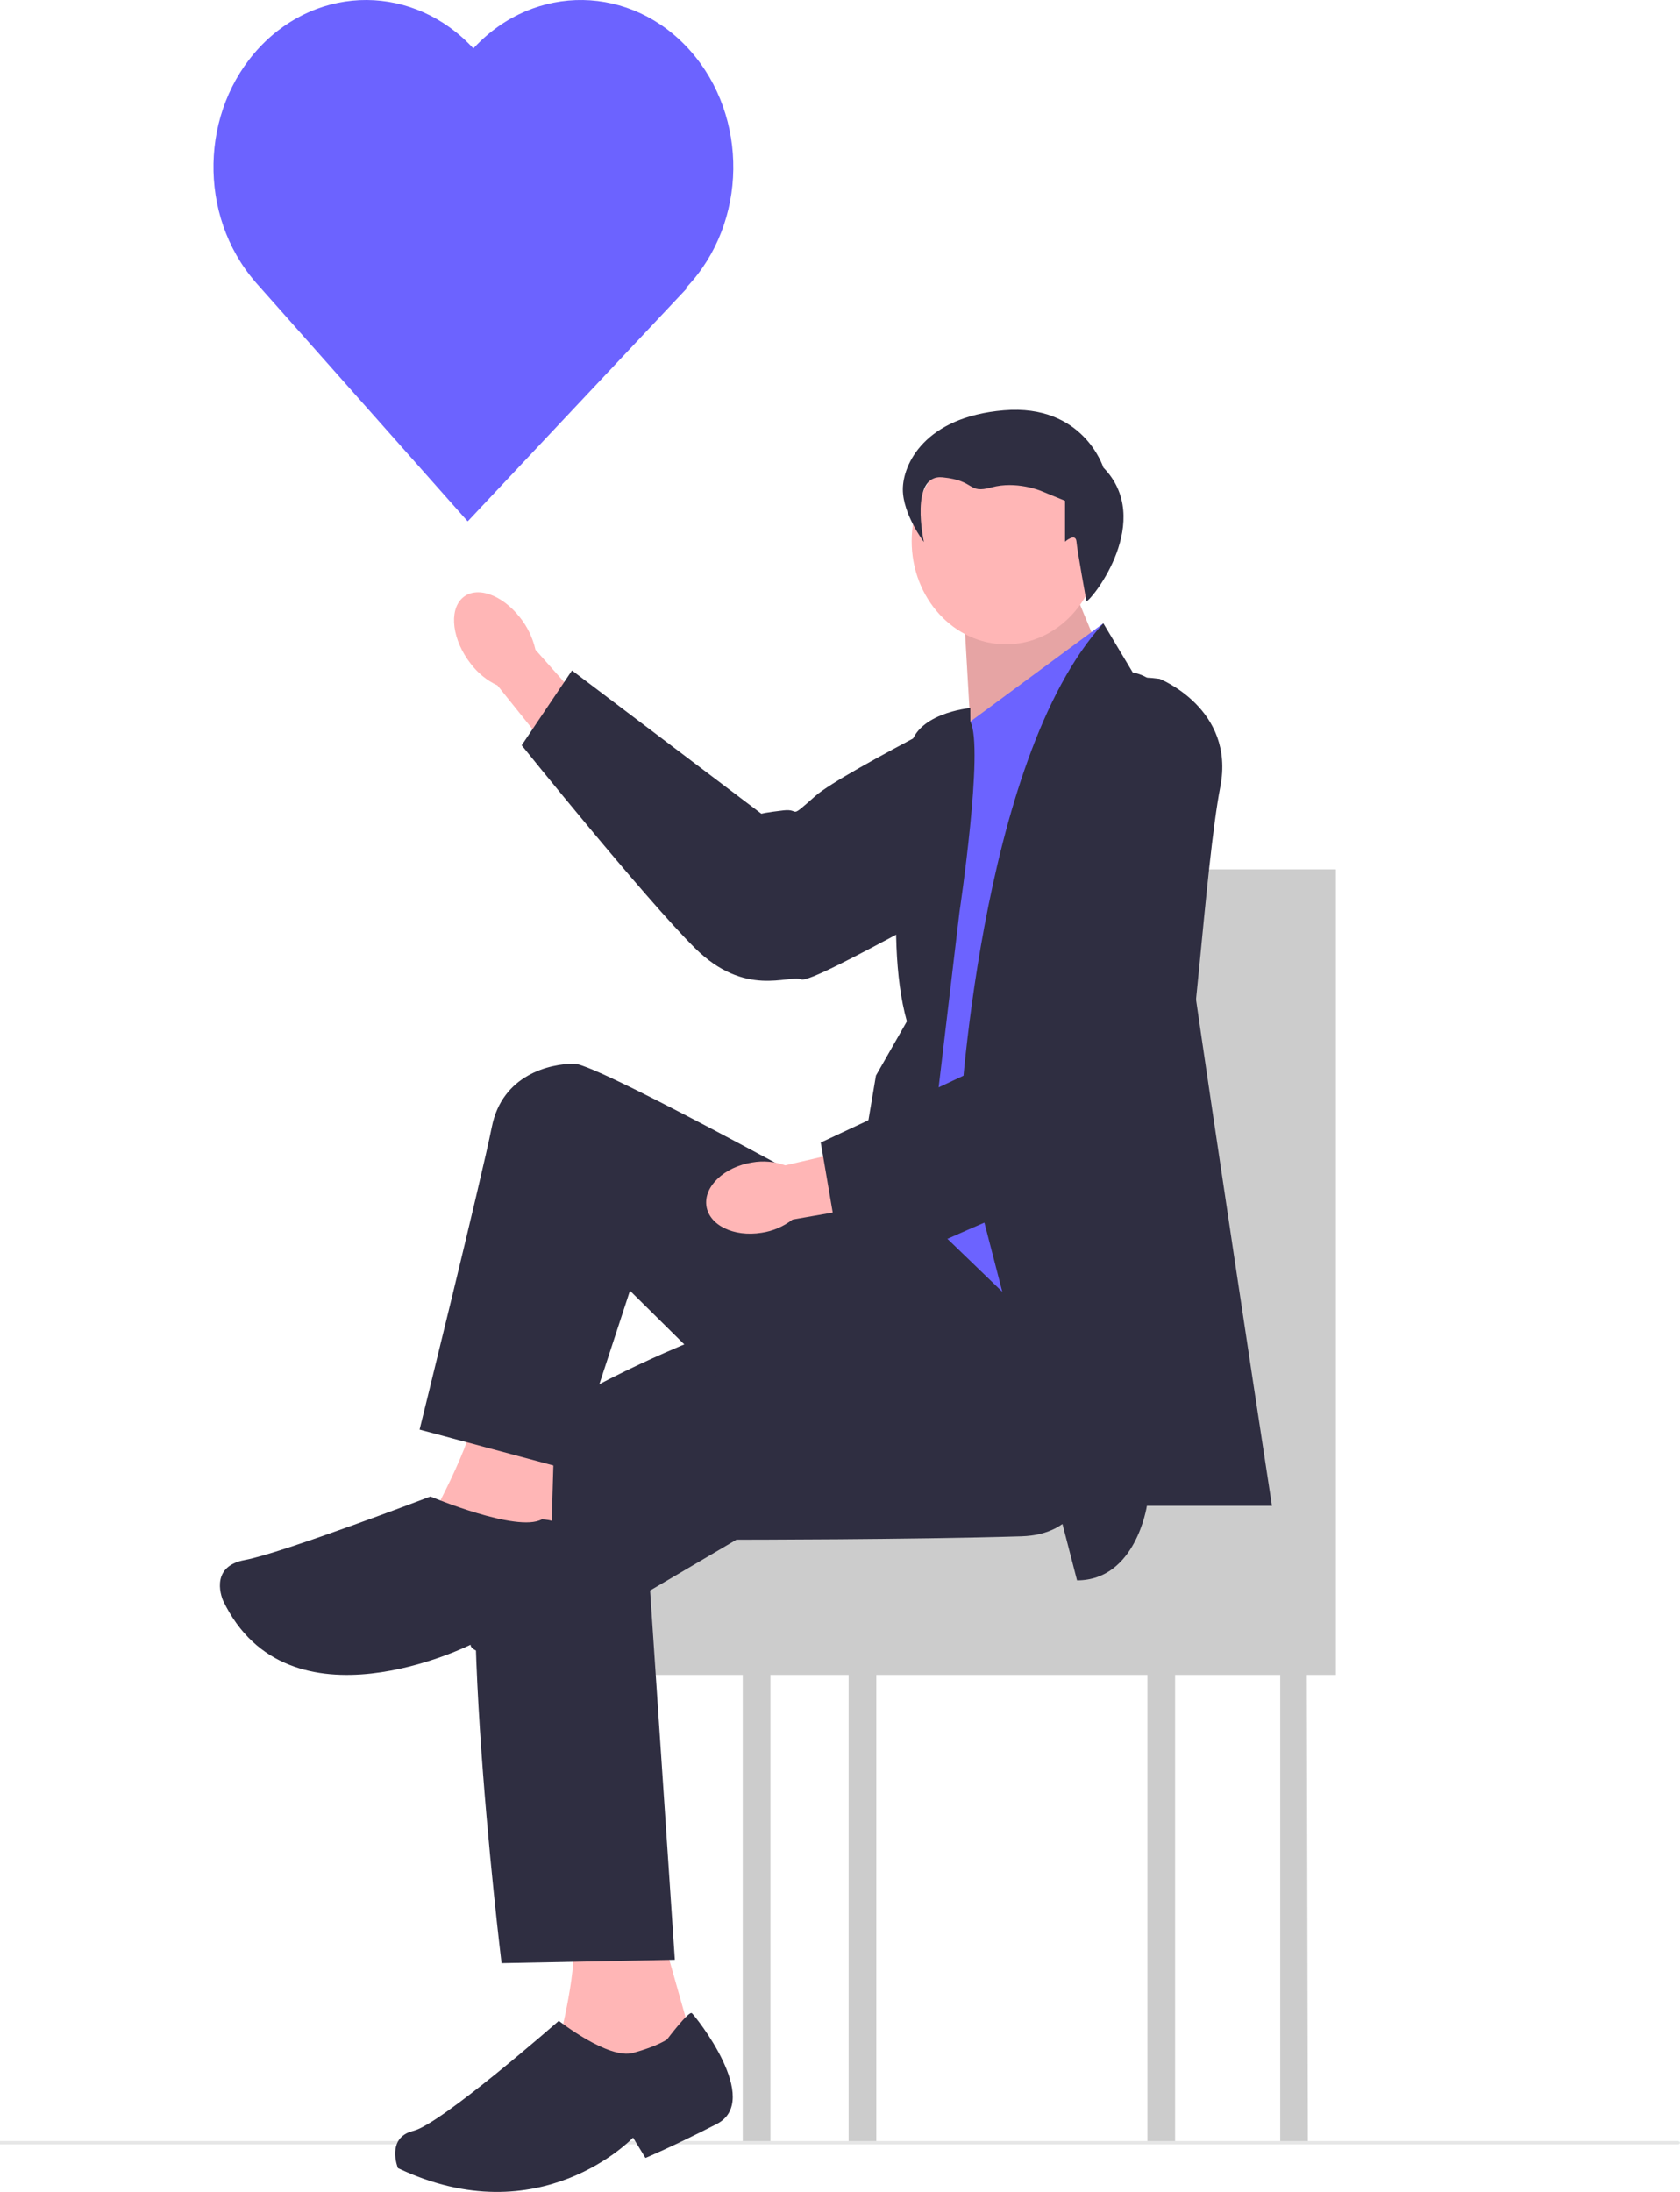 <svg width="525" height="685" viewBox="0 0 525 685" fill="none" xmlns="http://www.w3.org/2000/svg">
<path d="M359.4 271.684V303.773C355.749 311.506 352.167 321.557 348.661 334.144C348.661 334.144 354.033 353.782 359.4 377.511V445.383H225.332L216.019 459.847H190.493V523.42H232.112V669.748H240.758V523.42H265.198V669.748H273.844V523.42H358.572V669.748H367.218V523.42H400.071V669.748H408.717L408.372 523.42H417.46V271.684H359.4Z" fill="#CCCCCC"/>
<path d="M525 669.612C525 669.905 524.661 670.142 524.244 670.142H0V669.083H524.244C524.661 669.083 525 669.32 525 669.612Z" fill="#E6E6E6"/>
<path d="M162.499 192.972C156.777 185.651 148.689 182.95 144.435 186.939C140.181 190.927 141.371 200.093 147.097 207.416C149.347 210.375 152.212 212.701 155.451 214.2L180.055 244.883L192.958 231.934L167.334 203.06C166.481 199.323 164.823 195.864 162.499 192.972Z" fill="#FFB6B6"/>
<path d="M347.167 230.388C347.167 230.388 352.548 257.359 331.19 265.959C309.831 274.559 254.482 307.58 250.385 306.067C246.288 304.554 232.885 311.941 217.065 296.181C201.245 280.422 163.026 232.909 163.026 232.909L178.747 209.53L237.936 254.302C237.936 254.302 239.202 253.891 244.813 253.254C250.423 252.617 246.035 256.492 254.812 248.741C263.588 240.99 319.603 213.212 319.603 213.212C319.603 213.212 336.04 204.293 347.167 230.388Z" fill="#2F2E41"/>
<path d="M207.501 606.621L216.202 637.323L192.031 655.32L174.628 638.381C174.628 638.381 181.396 611.914 178.495 605.562L207.501 606.621Z" fill="#FFB6B6"/>
<path d="M330.291 171.505L344.154 204.991L303.592 232.6L301.285 192.679L330.291 171.505Z" fill="#FFB6B6"/>
<path opacity="0.1" d="M330.291 171.505L344.154 204.991L303.592 232.6L301.285 192.679L330.291 171.505Z" fill="black"/>
<path d="M314.349 201.358C330.617 201.358 343.804 186.918 343.804 169.106C343.804 151.294 330.617 136.854 314.349 136.854C298.082 136.854 284.895 151.294 284.895 169.106C284.895 186.918 298.082 201.358 314.349 201.358Z" fill="#FFB6B6"/>
<path d="M303.219 225.498L344.794 194.796L338.026 454.172C338.026 454.172 303.702 389.063 277.597 385.887C277.597 385.887 280.498 378.477 282.432 374.242C284.365 370.007 287.266 348.834 287.266 348.834L300.802 234.497L303.219 225.498Z" fill="#6C63FF"/>
<path d="M336.575 493.872L299.835 352.01C299.835 352.01 305.636 237.673 344.794 194.796L353.979 210.147C353.979 210.147 363.061 211.623 361.42 218.296C359.78 224.969 397.487 470.581 397.487 470.581H358.406C358.406 470.581 354.946 493.872 336.575 493.872Z" fill="#2F2E41"/>
<path d="M303.219 225.498V221.263C303.219 221.263 285.332 222.851 284.365 234.497C283.399 246.142 275.664 291.665 283.399 319.191L273.73 336.129L266.962 376.359L288.233 382.711L299.835 285.017C299.835 285.017 307.57 233.438 303.219 225.498Z" fill="#2F2E41"/>
<path d="M337.542 427.176C337.542 427.176 353.979 479.051 319.172 480.109C284.365 481.168 230.142 481.168 230.142 481.168L203.15 497.048L210.885 612.444L156.741 613.503C156.741 613.503 139.338 471.64 154.807 454.701C170.277 437.762 214.752 419.765 214.752 419.765L265.995 391.181L280.407 372.024L337.542 427.176Z" fill="#2F2E41"/>
<path d="M339.515 187.915C341.569 187.116 360.795 162.443 344.794 146.097C344.794 146.097 338.558 126.129 313.692 128.224C288.827 130.318 282.132 145.21 282.132 152.949C282.132 160.687 288.716 169.388 288.716 169.388C288.716 169.388 284.045 148.121 294.565 149.168C305.085 150.215 302.216 154.404 309.867 152.31C317.518 150.215 325.169 153.357 325.169 153.357L332.82 156.499V169.275C332.82 169.275 336.156 166.344 336.401 169.275C336.646 172.207 339.515 187.915 339.515 187.915Z" fill="#2F2E41"/>
<path d="M173.178 449.408L172.211 482.227L134.504 474.816C134.504 474.816 150.694 445.64 148.4 437.466L173.178 449.408Z" fill="#FFB6B6"/>
<path d="M169.31 474.816C169.31 474.816 176.078 474.816 176.078 479.051C176.078 483.285 186.713 516.104 166.41 517.163C146.106 518.222 147.073 513.987 147.073 513.987C147.073 513.987 90.028 542.571 69.725 500.224C69.725 500.224 64.89 489.637 76.493 487.52C88.095 485.403 134.504 467.676 134.504 467.676C134.504 467.676 161.575 479.051 169.31 474.816Z" fill="#2F2E41"/>
<path d="M208.468 637.323C208.468 637.323 215.236 628.345 216.202 629.128C217.169 629.912 238.44 656.379 223.937 663.79C209.434 671.2 201.7 674.376 201.7 674.376L197.832 668.024C197.832 668.024 168.827 698.726 124.352 677.552C124.352 677.552 120.484 668.024 129.186 665.907C137.887 663.79 174.628 631.529 174.628 631.529C174.628 631.529 190.097 643.675 197.832 641.557C205.567 639.44 208.468 637.323 208.468 637.323Z" fill="#2F2E41"/>
<path d="M277.597 382.711C277.597 382.711 187.197 332.424 179.462 332.424C171.727 332.424 156.943 335.909 153.7 352.164C150.457 368.419 131.12 446.761 131.12 446.761L178.495 459.465L196.865 403.355L226.838 432.998L277.597 399.854V382.711Z" fill="#2F2E41"/>
<path d="M235.03 363.285C226.323 364.684 219.925 370.738 220.739 376.805C221.553 382.872 229.271 386.654 237.981 385.253C241.467 384.746 244.791 383.332 247.676 381.129L284.499 374.69L281.371 355.833L245.402 364.183C242.06 362.981 238.503 362.673 235.03 363.285Z" fill="#FFB6B6"/>
<path d="M362.374 212.141C362.374 212.141 386.083 221.532 381.344 245.904C376.605 270.276 372.618 339.155 369.265 342.144C365.912 345.133 364.476 361.489 343.866 367.745C323.256 374.001 264.113 401.693 264.113 401.693L256.485 357.058L322.63 326.086C322.63 326.086 322.987 324.694 325.485 319.156C327.984 313.619 328.64 319.75 327.328 307.488C326.017 295.225 334.41 228.523 334.41 228.523C334.41 228.523 336.28 208.541 362.374 212.141Z" fill="#2F2E41"/>
<path d="M148.283 14.754C148.163 14.881 148.053 15.014 147.935 15.143C129.496 -4.892 99.801 -5.069 81.165 14.746C62.462 34.639 61.83 67.296 79.746 88.038L79.734 88.05L80.181 88.553L146.156 162.935L214.546 90.205L214.356 89.991C214.47 89.871 214.59 89.76 214.704 89.638C233.589 69.554 234.03 36.51 215.688 15.831C197.346 -4.848 167.168 -5.33 148.283 14.754Z" fill="#6C63FF"/>
</svg>
